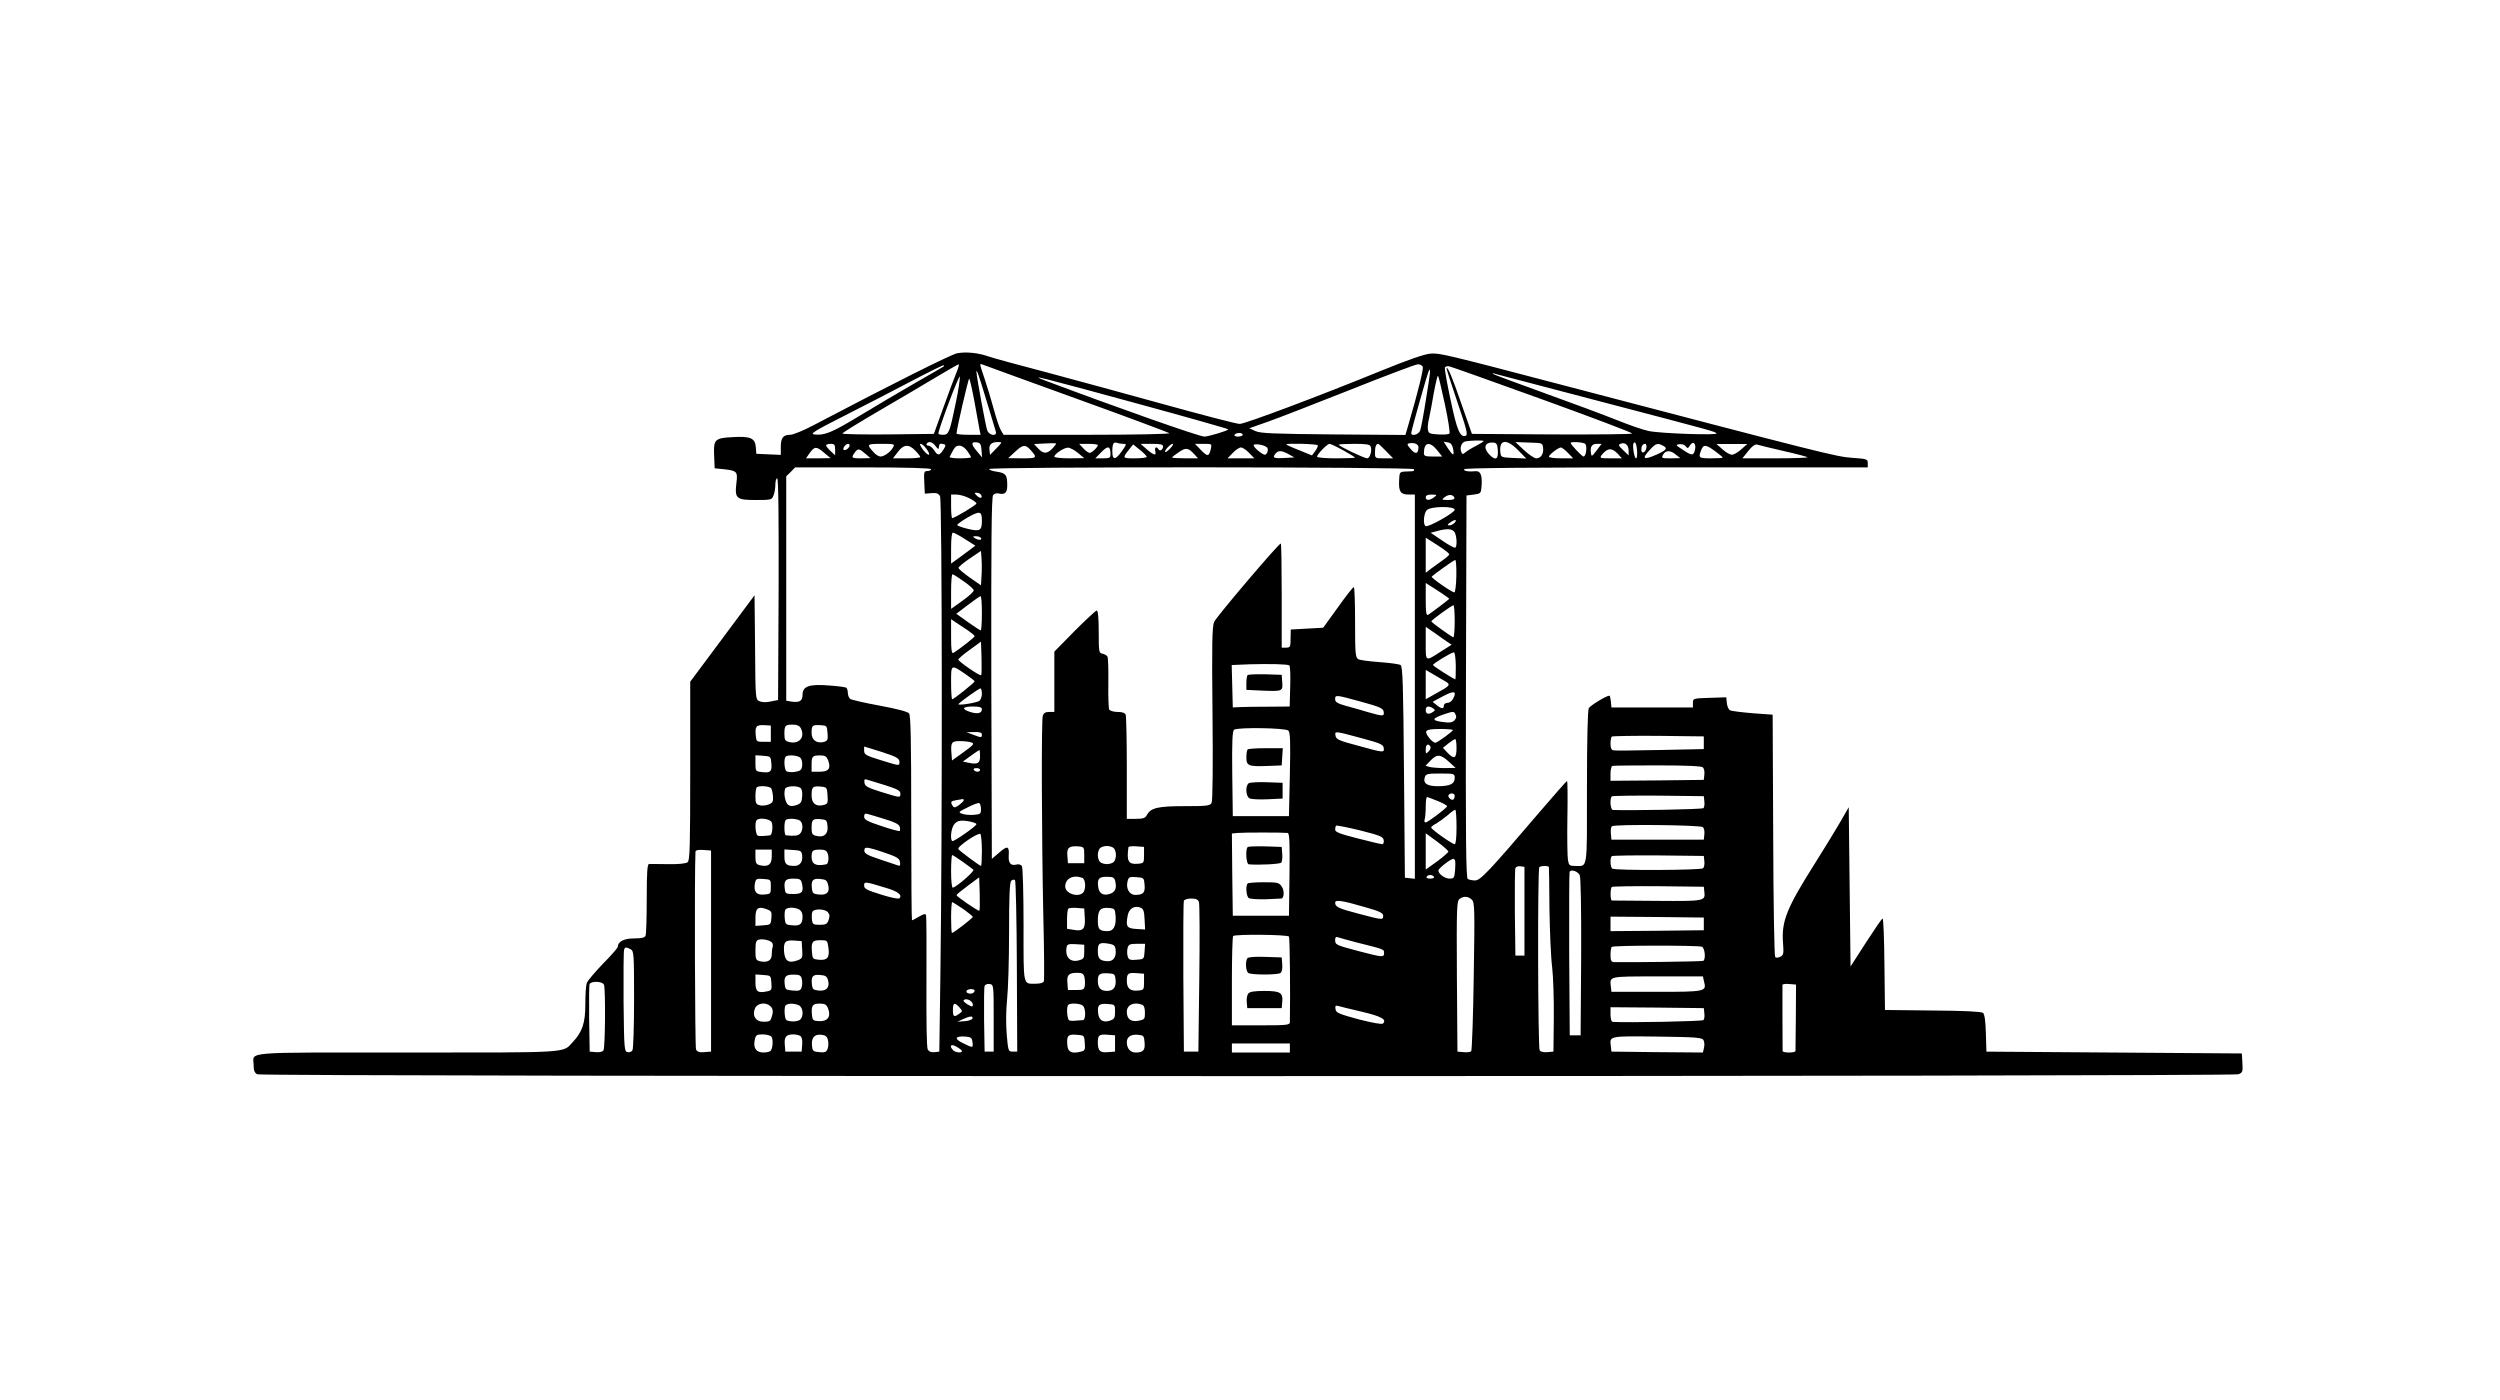 <?xml version="1.0" standalone="no"?>
<!DOCTYPE svg PUBLIC "-//W3C//DTD SVG 20010904//EN"
 "http://www.w3.org/TR/2001/REC-SVG-20010904/DTD/svg10.dtd">
<svg version="1.0" xmlns="http://www.w3.org/2000/svg"
 width="1380pt" height="773pt" viewBox="0 0 1380 773"
 preserveAspectRatio="xMidYMid meet">

<g transform="translate(0,773) scale(0.1,-0.1)"
fill="#000000" stroke="none">
<path d="M5283 5780 c-36 -8 -364 -172 -790 -396 -56 -30 -115 -54 -131 -54
-39 0 -52 -17 -52 -67 l0 -44 -67 3 -68 3 -3 38 c-4 49 -31 60 -129 54 -97 -5
-105 -13 -101 -101 l3 -71 50 -5 c73 -8 78 -13 70 -76 -10 -86 -1 -94 106 -94
87 0 90 1 99 26 6 14 10 41 10 60 0 19 5 34 10 34 7 0 9 -206 8 -612 l-3 -612
-40 -8 c-24 -6 -49 -5 -62 1 -23 10 -23 11 -25 298 l-3 287 -177 -238 -178
-239 0 -492 c0 -414 -2 -494 -14 -504 -9 -8 -49 -12 -108 -11 -51 1 -99 1
-105 1 -10 -1 -13 -46 -13 -190 0 -104 -3 -196 -6 -205 -5 -12 -20 -16 -64
-16 -56 0 -90 -18 -90 -47 0 -5 -36 -47 -81 -92 -44 -46 -85 -94 -90 -107 -5
-14 -8 -67 -8 -118 0 -102 -16 -152 -70 -209 -55 -60 -7 -57 -914 -57 -930 0
-847 7 -847 -70 0 -29 5 -42 20 -50 25 -14 10900 -13 10936 0 23 9 25 14 22
62 l-3 53 -705 5 -705 5 -3 102 c-2 68 -7 105 -16 112 -8 7 -107 12 -277 13
l-264 3 -3 253 c-1 138 -6 252 -10 252 -4 0 -45 -60 -92 -133 l-85 -132 -5
439 -5 440 -49 -85 c-27 -46 -87 -145 -134 -219 -160 -253 -188 -323 -180
-442 5 -61 3 -70 -14 -79 -12 -6 -24 -7 -29 -2 -5 5 -10 305 -11 673 l-3 665
-110 8 c-60 5 -117 12 -125 16 -8 4 -16 22 -18 40 l-3 32 -92 -3 c-91 -3 -92
-3 -92 -28 l0 -25 -225 0 -225 0 -3 33 c-2 17 -5 32 -8 32 -17 0 -105 -54
-114 -69 -6 -13 -10 -169 -10 -439 0 -464 5 -432 -65 -432 -31 0 -35 3 -40 33
-3 17 -5 123 -3 235 2 111 1 202 -2 201 -3 0 -71 -78 -152 -172 -280 -328
-326 -377 -356 -377 -15 0 -33 4 -40 8 -10 7 -12 226 -10 1063 l3 1054 40 5
c38 5 40 7 43 44 5 60 -5 87 -31 85 -41 -4 -69 1 -65 11 2 7 370 10 1116 10
l1112 0 0 23 c0 23 -4 24 -87 30 -87 6 -154 23 -1588 399 -663 174 -688 180
-740 176 -33 -3 -122 -34 -260 -90 -345 -141 -762 -298 -792 -298 -16 0 -197
47 -403 104 -206 57 -503 138 -660 180 -157 41 -303 81 -325 89 -57 20 -123
26 -172 17z m-74 -73 c-2 -2 -74 -43 -159 -92 -85 -49 -224 -131 -308 -182
-152 -92 -192 -108 -248 -101 -24 3 3 20 161 100 105 53 271 139 370 191 99
52 182 93 184 91 2 -2 2 -5 0 -7z m70 -35 c-11 -27 -44 -114 -72 -193 l-52
-144 -253 -3 c-138 -1 -252 1 -252 5 1 5 94 62 207 128 113 66 256 150 317
187 61 36 114 67 118 67 4 1 -2 -21 -13 -47z m661 -142 c278 -100 509 -187
515 -191 5 -5 -192 -9 -453 -9 l-462 0 -14 23 c-8 12 -26 65 -40 117 -14 52
-37 128 -51 169 -29 86 -29 85 -12 79 6 -3 239 -87 517 -188z m1914 175 c4
-13 -26 -137 -80 -321 l-16 -55 -396 3 c-333 3 -403 6 -431 18 l-35 16 105 37
c57 20 262 100 454 176 193 77 360 140 371 140 12 1 24 -6 28 -14z m660 -180
c273 -99 496 -183 496 -188 0 -4 -199 -6 -442 -5 l-443 3 -56 160 c-53 154
-77 211 -84 203 -2 -1 25 -85 59 -185 51 -150 60 -183 47 -188 -31 -12 -49 30
-84 199 -20 93 -34 173 -31 178 3 5 14 8 24 6 9 -2 241 -84 514 -183z m-642 5
c-13 -85 -28 -165 -33 -177 -9 -23 -49 -33 -49 -13 0 13 90 331 97 343 12 20
9 -7 -15 -153z m-2427 -10 c26 -85 49 -163 52 -172 8 -28 -35 -23 -47 5 -8 18
-60 301 -60 324 0 20 13 -18 55 -157z m-170 -18 c-33 -160 -38 -172 -70 -172
-14 0 -25 3 -25 7 0 24 116 331 118 314 2 -12 -8 -79 -23 -149z m3555 13 c649
-170 632 -166 645 -177 14 -12 -311 -1 -375 13 -30 6 -110 34 -177 61 -67 27
-247 94 -400 149 -152 55 -279 102 -282 105 -3 4 3 4 14 0 11 -3 270 -71 575
-151z m-854 -18 c18 -83 29 -156 25 -160 -5 -5 -32 -7 -62 -5 -48 3 -54 6 -57
27 -2 13 1 42 7 65 5 23 17 85 26 139 10 54 20 96 23 93 3 -3 20 -75 38 -159z
m-1708 8 c282 -77 512 -142 512 -145 0 -7 -110 -40 -132 -40 -28 0 -490 163
-883 311 -91 35 -14 15 503 -126z m-889 8 c13 -71 25 -140 28 -155 l6 -28 -67
0 c-36 0 -66 3 -66 7 0 22 65 303 70 303 3 0 16 -57 29 -127z m1481 -183 c0
-5 -12 -10 -26 -10 -14 0 -23 4 -19 10 3 6 15 10 26 10 10 0 19 -4 19 -10z
m1330 -35 c0 -2 -19 -14 -42 -26 -24 -12 -50 -28 -59 -36 -14 -12 -17 -12 -23
3 -9 24 2 52 22 57 24 6 102 8 102 2z m-3026 -27 c9 -12 17 -19 17 -15 1 4 2
12 3 17 1 11 10 14 29 7 8 -2 7 -11 -6 -30 -22 -33 -30 -34 -51 -2 -9 14 -23
25 -32 25 -8 0 -12 5 -9 10 10 17 33 11 49 -12z m254 -23 l3 -40 -29 35 c-33
38 -32 53 1 48 18 -2 23 -11 25 -43z m81 9 l-34 -35 -3 27 c-4 30 11 44 47 44
25 0 24 -1 -10 -36z m311 1 c-30 -31 -50 -32 -79 -1 l-23 25 58 3 c33 2 61 2
63 0 3 -1 -6 -13 -19 -27z m391 25 c19 0 18 -3 -8 -40 -36 -51 -53 -51 -53 -2
0 43 7 55 28 47 7 -3 23 -5 33 -5z m1629 -19 c-1 -37 -16 -41 -42 -11 -21 24
-23 30 -9 33 27 5 51 -4 51 -22z m191 -8 c8 -42 0 -41 -29 3 l-23 36 23 -4
c16 -2 24 -12 29 -35z m247 -10 c4 -50 -14 -57 -48 -21 -35 38 -23 69 25 65
16 -2 21 -10 23 -44z m112 2 l45 -46 -70 3 c-69 3 -70 4 -73 31 -8 72 34 77
98 12z m138 12 c4 -33 -13 -57 -38 -57 -10 0 -40 20 -67 45 l-48 45 75 -3 c74
-2 75 -2 78 -30z m231 24 c14 -9 7 -71 -8 -71 -8 0 -71 66 -71 75 0 8 64 5 79
-4z m241 -39 l0 -26 -30 29 c-27 26 -29 30 -13 36 24 9 43 -8 43 -39z m47 -3
c1 -21 -1 -39 -6 -39 -10 0 -21 70 -14 83 9 15 17 -4 20 -44z m319 7 c-8 -33
-17 -32 -68 2 -39 25 -40 27 -18 30 13 2 29 -3 35 -11 10 -14 13 -13 24 5 17
27 36 9 27 -26z m-4746 2 l0 -31 -25 23 c-14 13 -25 27 -25 32 0 4 11 8 25 8
21 0 25 -5 25 -32z m80 23 c0 -13 -26 -32 -33 -24 -8 7 11 33 24 33 5 0 9 -4
9 -9z m240 -10 c-13 -25 -49 -51 -70 -51 -9 0 -26 10 -37 23 -41 45 -39 47 42
47 72 0 75 -1 65 -19z m183 -7 c29 -39 15 -48 -16 -9 -16 21 -23 35 -15 35 7
0 21 -12 31 -26z m947 19 c0 -11 -33 -43 -45 -43 -6 0 -22 11 -35 25 l-23 25
51 0 c29 0 52 -3 52 -7z m270 -65 c0 -4 -29 -8 -65 -8 -71 0 -71 0 -30 52 l20
25 37 -30 c21 -17 38 -34 38 -39z m90 58 c0 -19 -17 -29 -25 -16 -11 18 -23
11 -18 -10 7 -27 -6 -25 -47 10 l-34 30 62 0 c47 0 62 -3 62 -14z m40 -11
c-13 -14 -26 -23 -28 -20 -7 7 29 45 41 45 6 0 0 -11 -13 -25z m224 -2 c-10
-44 -18 -45 -54 -8 l-34 35 47 0 c47 0 47 0 41 -27z m310 7 c10 -10 1 -40 -12
-40 -14 0 -62 40 -62 52 0 12 59 3 74 -12z m280 12 c2 -4 -4 -18 -14 -32 l-18
-24 -71 29 c-39 15 -71 30 -71 32 0 7 169 3 174 -5z m141 -28 c36 -20 65 -38
65 -40 0 -2 -47 -4 -105 -4 -58 0 -105 4 -105 9 0 13 56 71 69 71 6 0 40 -16
76 -36z m151 21 c9 -22 -4 -65 -19 -65 -16 0 -157 67 -157 75 0 3 38 5 85 5
67 0 87 -3 91 -15z m85 -25 l39 -40 -50 0 c-50 0 -50 0 -50 33 0 31 6 47 18
47 2 0 22 -18 43 -40z m282 5 l28 -35 -51 0 c-43 0 -50 3 -50 19 0 60 32 67
73 16z m880 -2 c-26 -34 -28 -35 -31 -14 -5 35 5 51 33 51 l26 0 -28 -37z
m275 15 c-4 -27 -28 -36 -28 -10 0 20 8 32 22 32 5 0 8 -10 6 -22z m93 11 c26
-13 18 -24 -38 -49 -73 -32 -83 -23 -34 29 31 34 42 37 72 20z m431 -19 c-18
-17 -41 -30 -52 -30 -11 0 -34 13 -52 30 l-33 29 85 0 85 0 -33 -29z m231 -9
c71 -16 131 -32 135 -35 3 -3 -77 -6 -177 -6 l-183 0 32 40 c21 27 38 39 49
36 9 -3 74 -19 144 -35z m-4790 1 c15 -15 27 -31 27 -35 0 -4 -34 -7 -76 -7
l-75 0 27 35 c32 43 61 45 97 7z m286 -1 c12 -16 21 -32 21 -35 0 -3 -27 -6
-61 -6 -33 0 -59 3 -57 8 27 54 33 62 54 62 14 0 31 -12 43 -29z m348 7 c41
-46 39 -48 -44 -48 l-78 1 37 34 c44 41 57 43 85 13z m443 -25 c0 -20 -5 -23
-42 -23 l-42 0 34 35 c36 37 50 33 50 -12z m3338 16 c23 -17 42 -33 42 -35 0
-2 -29 -4 -65 -4 -68 0 -71 3 -55 44 12 34 27 33 78 -5z m-4918 -9 l35 -29
-68 -1 -68 0 21 30 c27 37 37 37 80 0z m1400 0 l35 -29 -82 -1 c-46 0 -83 4
-83 9 0 15 53 50 75 50 11 0 36 -13 55 -29z m644 -9 l19 -21 -71 0 c-40 0 -72
2 -72 5 0 2 16 15 37 29 39 27 53 25 87 -13z m301 9 l29 -30 -74 0 -74 0 29
30 c16 17 36 30 45 30 9 0 29 -13 45 -30z m1760 0 l29 -30 -67 0 c-37 0 -67 4
-67 9 0 11 51 50 66 51 5 0 23 -13 39 -30z m-3878 -5 l28 -24 -53 -1 c-54 0
-56 3 -29 38 13 17 22 15 54 -13z m4153 0 l23 -25 -62 0 c-59 0 -62 1 -50 18
32 40 56 42 89 7z m-1817 -2 l32 -18 -54 -3 c-60 -4 -69 1 -51 23 16 20 34 19
73 -2z m2138 -3 l24 -19 -53 -1 c-50 0 -52 1 -42 20 14 25 41 26 71 0z m-4111
-80 c0 -5 -9 -10 -20 -10 -19 0 -21 -5 -18 -62 l3 -63 37 3 c28 2 39 -2 47
-17 12 -21 13 -1857 2 -2636 l-6 -430 -27 -3 c-18 -2 -30 3 -37 15 -6 12 -8
155 -7 373 1 195 0 361 -2 368 -3 9 -13 8 -39 -8 -19 -11 -36 -20 -39 -20 -2
0 -4 253 -4 563 0 436 -3 567 -12 579 -8 10 -67 25 -163 43 -82 15 -156 32
-162 37 -7 6 -13 21 -13 34 0 12 -4 25 -9 28 -5 3 -47 9 -94 12 -111 9 -147
-4 -147 -52 0 -35 -18 -44 -67 -36 l-23 4 0 620 0 619 25 24 24 25 376 0 c243
0 375 -4 375 -10z m2665 0 c3 -5 0 -10 -7 -11 -7 0 -26 -2 -43 -2 -29 -2 -30
-4 -32 -51 -3 -60 9 -76 53 -76 l34 0 0 -1061 0 -1060 -27 3 -28 3 -5 583 c-4
485 -7 584 -19 591 -8 5 -59 12 -115 16 -56 4 -109 11 -118 16 -16 9 -18 29
-18 204 0 107 -3 195 -7 194 -5 0 -44 -50 -88 -112 l-81 -112 -89 -5 -90 -5
-1 -50 c0 -46 -2 -50 -25 -50 l-24 0 0 288 c0 158 -2 287 -5 287 -12 0 -356
-405 -368 -433 -11 -25 -13 -124 -9 -507 3 -279 1 -482 -5 -492 -8 -16 -26
-18 -149 -18 -148 0 -187 -9 -209 -50 -8 -16 -21 -20 -60 -20 l-50 0 0 279 c0
154 -3 286 -6 295 -4 11 -19 16 -44 16 -22 0 -42 6 -47 13 -4 6 -6 73 -5 147
1 74 -1 140 -5 146 -4 7 -17 13 -28 16 -19 3 -20 11 -20 121 0 75 -4 117 -11
117 -5 0 -60 -51 -122 -113 l-112 -114 0 -166 0 -167 -29 0 c-21 0 -30 -6 -35
-22 -8 -31 -6 -667 3 -1098 5 -195 6 -361 3 -367 -2 -8 -21 -13 -42 -13 -75 0
-70 -23 -70 324 0 171 -4 317 -9 325 -5 8 -18 12 -29 9 -32 -9 -46 7 -44 47 4
55 -6 59 -51 20 l-42 -36 -3 997 c-1 757 1 1000 10 1011 6 8 20 12 31 9 34 -8
47 4 47 44 0 58 -7 68 -56 76 -24 3 -44 10 -44 15 0 13 2337 12 2345 -1z
m-2390 -141 c12 -19 -5 -23 -22 -6 -16 16 -16 17 -1 17 9 0 20 -5 23 -11z
m-65 -19 c22 -11 40 -24 40 -29 0 -9 -121 -81 -134 -81 -3 0 -6 29 -6 65 l0
65 30 0 c17 0 49 -9 70 -20z m2566 5 c-25 -19 -46 -19 -46 0 0 10 10 15 33 15
30 -1 31 -1 13 -15z m112 -2 c2 -9 -8 -13 -35 -13 -36 1 -37 1 -18 16 22 17
46 15 53 -3z m2 -67 c0 -16 -147 -99 -161 -90 -15 9 -10 71 7 88 21 22 154 23
154 2z m-2610 -61 c0 -54 -11 -60 -75 -45 -31 7 -58 17 -61 21 -2 4 24 23 58
43 68 38 78 35 78 -19z m2610 -10 c-7 -8 -20 -15 -29 -15 -13 1 -13 3 3 15 26
19 42 19 26 0z m0 -54 c12 -23 14 -78 3 -84 -5 -3 -37 15 -72 39 l-64 43 34 9
c56 16 87 14 99 -7z m-2703 -37 l57 -36 -25 -19 c-13 -10 -43 -32 -66 -49
l-43 -31 0 85 c0 53 4 86 10 86 6 0 36 -16 67 -36z m88 6 c8 -13 -15 -13 -35
0 -12 8 -11 10 7 10 12 0 25 -4 28 -10z m2548 -58 c20 -14 37 -28 37 -32 0 -4
-17 -19 -37 -33 -21 -15 -50 -36 -65 -47 l-28 -22 0 97 0 97 28 -18 c15 -9 44
-28 65 -42z m-2545 -152 l-3 -51 -62 43 c-34 24 -62 48 -62 53 0 6 28 29 62
52 l62 42 3 -44 c2 -24 2 -67 0 -95z m2621 0 c-1 -49 -6 -90 -11 -90 -14 0
-130 81 -125 87 15 15 123 92 130 92 4 1 7 -39 6 -89z m-2719 -29 c30 -21 55
-43 55 -50 0 -7 -28 -33 -62 -57 l-63 -45 0 95 c0 53 3 96 8 96 4 0 32 -18 62
-39z m2643 -69 c20 -14 37 -26 37 -27 0 -3 -99 -78 -117 -89 -10 -5 -13 14
-13 85 l0 91 28 -18 c15 -9 44 -28 65 -42z m-2543 -107 c0 -52 -3 -95 -6 -95
-4 0 -35 21 -71 46 l-64 46 63 48 c35 26 66 49 71 49 4 1 7 -42 7 -94z m2610
-46 c0 -50 -4 -89 -8 -87 -16 7 -122 83 -121 88 0 7 112 88 122 89 4 1 7 -40
7 -90z m-2687 -49 c20 -14 37 -28 37 -32 0 -6 -83 -71 -117 -92 -10 -5 -13 15
-13 89 l0 97 28 -19 c15 -10 44 -29 65 -43z m2646 -63 l24 -16 -57 -36 c-90
-58 -86 -60 -86 44 l0 91 48 -33 c26 -19 58 -41 71 -50z m-2573 -184 c-6 -7
-126 76 -126 86 0 5 28 29 63 54 l62 45 3 -90 c1 -50 1 -93 -2 -95z m2620 52
c0 -41 -1 -75 -2 -75 -9 0 -124 74 -124 79 0 8 100 69 115 70 6 1 10 -30 11
-74z m-919 2 c5 -3 7 -55 5 -116 l-3 -111 -112 -1 c-62 0 -132 -1 -157 -2
l-45 -2 -3 117 -3 117 98 4 c110 3 209 1 220 -6z m-1785 -50 c26 -18 48 -35
48 -38 0 -7 -115 -99 -124 -99 -3 0 -6 41 -6 91 0 104 -2 103 82 46z m2651
-41 c25 -16 19 -23 -51 -61 l-62 -35 0 81 0 81 48 -28 c26 -15 55 -32 65 -38z
m-2563 -65 c0 -16 -6 -33 -13 -39 -14 -12 -126 -29 -116 -18 15 16 113 86 121
86 4 0 8 -13 8 -29z m2600 -30 c-6 -12 -20 -21 -30 -21 -11 0 -20 -7 -20 -15
0 -20 -13 -19 -40 3 l-22 18 58 31 c62 33 78 28 54 -16z m-505 -15 c102 -28
120 -36 123 -55 4 -26 -3 -26 -87 -2 -36 11 -92 27 -123 35 -46 13 -58 21 -58
36 0 26 3 25 145 -14z m-2095 -41 c0 -23 -24 -28 -65 -15 -50 16 -43 30 15 30
38 0 50 -4 50 -15z m2490 5 c13 -9 13 -11 0 -20 -24 -16 -40 -12 -40 10 0 22
16 26 40 10z m118 -67 c-13 -12 -27 -14 -68 -8 -60 8 -56 20 17 44 45 15 49
15 57 -2 7 -13 5 -22 -6 -34z m-3773 -73 l0 -45 -40 0 c-38 0 -40 2 -43 33 -5
52 2 61 45 59 l38 -2 0 -45z m165 31 c26 -50 -8 -91 -64 -77 -22 5 -26 12 -26
45 0 46 4 51 46 51 23 0 37 -6 44 -19z m148 -28 c3 -38 0 -43 -22 -49 -38 -9
-66 11 -66 50 0 42 4 45 49 43 35 -2 36 -3 39 -44z m2544 14 c10 -11 12 -61 8
-243 l-5 -229 -155 0 -155 0 -3 234 c-2 181 1 236 10 243 23 14 285 10 300 -5z
m908 3 c-1 -8 -86 -70 -97 -70 -16 0 -56 48 -50 62 3 10 26 14 76 14 39 0 71
-3 71 -6z m-2600 -25 c0 -18 -4 -18 -50 0 l-35 13 43 1 c31 1 42 -3 42 -14z
m2111 -24 c88 -24 104 -31 107 -49 4 -28 1 -28 -143 12 -106 28 -120 35 -123
55 -4 27 -8 27 159 -18z m1874 -21 l0 -35 -241 -5 c-133 -3 -248 -4 -258 -2
-11 2 -16 14 -16 36 0 18 3 36 7 40 4 3 119 5 257 4 l251 -3 0 -35z m-1365
-30 c0 -58 -13 -64 -51 -24 l-24 26 30 24 c17 13 33 24 38 24 4 0 7 -22 7 -50z
m-2676 31 c16 -6 9 -14 -45 -53 l-64 -46 -3 40 c-5 60 1 68 50 67 24 0 51 -4
62 -8z m2532 -22 c3 -6 -1 -18 -10 -27 -15 -15 -16 -14 -16 11 0 27 13 36 26
16z m-2976 -48 c32 -12 45 -22 45 -36 0 -24 3 -24 -107 10 -78 24 -88 30 -88
51 l0 23 53 -16 c28 -8 72 -23 97 -32z m490 -5 c0 -39 -13 -47 -61 -37 l-34 7
44 32 c24 18 46 32 48 32 1 0 3 -15 3 -34z m-1152 -40 c4 -45 -5 -54 -53 -48
-34 4 -35 5 -35 49 l0 44 43 -3 c41 -3 42 -4 45 -42z m161 30 c7 -8 11 -27 9
-43 -3 -23 -9 -29 -40 -34 -21 -3 -42 -1 -48 5 -11 11 -14 69 -3 79 12 13 70
7 82 -7z m152 -12 c17 -46 4 -64 -47 -64 l-44 0 0 38 c0 47 4 52 47 52 27 0
35 -5 44 -26z m3427 -9 l37 -34 -60 -1 c-33 0 -70 3 -83 6 l-23 7 27 28 c36
38 56 36 102 -6z m1402 -31 c7 -7 10 -24 8 -40 l-3 -29 -257 -3 -258 -2 0 39
c0 22 5 41 10 43 6 2 118 3 250 3 164 0 243 -4 250 -11z m-3990 -14 c0 -5 -6
-10 -14 -10 -8 0 -18 5 -21 10 -3 6 3 10 14 10 12 0 21 -4 21 -10z m2620 -45
c0 -32 -26 -45 -93 -45 -60 0 -83 16 -72 50 6 18 15 20 86 20 77 0 79 -1 79
-25z m-3142 -40 c66 -21 82 -30 82 -45 0 -25 3 -25 -105 8 -76 24 -91 32 -93
51 -3 18 0 22 15 17 10 -3 55 -17 101 -31z m-631 -17 c4 -7 9 -28 10 -46 2
-27 -3 -35 -25 -43 -14 -6 -37 -8 -49 -4 -20 5 -23 12 -23 49 0 23 3 46 7 49
11 12 71 8 80 -5z m161 3 c8 -5 12 -23 10 -47 -2 -32 -8 -40 -31 -48 -19 -7
-34 -7 -45 0 -17 11 -28 64 -18 90 6 15 63 19 84 5z m150 -42 c3 -43 1 -47
-23 -53 -41 -10 -65 9 -65 53 0 47 6 53 50 49 34 -3 35 -4 38 -49z m3462 -2
c0 -8 -3 -17 -7 -20 -9 -9 -34 13 -27 24 8 14 34 11 34 -4z m1378 -31 c2 -16
0 -32 -5 -37 -7 -7 -412 -14 -500 -10 -14 1 -18 62 -6 75 4 3 119 5 257 4
l251 -3 3 -29z m-1471 2 c30 -12 52 -25 51 -29 -5 -12 -107 -89 -119 -89 -6 0
-8 7 -5 16 3 9 6 40 6 70 0 30 3 54 7 54 4 0 31 -10 60 -22z m-2617 5 c0 -5
-12 -16 -26 -27 -22 -15 -28 -16 -35 -5 -14 22 -11 27 19 32 15 2 30 5 35 6 4
0 7 -2 7 -6z m95 -49 c0 -27 -3 -29 -40 -32 -23 -2 -51 1 -64 6 -23 8 -21 10
30 35 29 15 58 26 64 24 5 -2 10 -17 10 -33z m2625 -99 c0 -60 -4 -95 -10 -95
-14 0 -130 82 -130 92 0 4 12 14 28 22 15 9 43 29 62 45 19 17 38 31 43 31 4
0 7 -43 7 -95z m-3158 44 c55 -16 80 -29 84 -42 3 -10 3 -21 1 -24 -3 -3 -49
9 -101 27 -79 26 -96 35 -96 52 0 15 5 19 18 15 9 -2 52 -15 94 -28z m-623
-17 c9 -18 4 -71 -8 -73 -39 -5 -58 -5 -68 -2 -13 5 -18 75 -6 86 14 15 72 7
82 -11z m159 6 c16 -16 15 -53 -2 -70 -11 -12 -32 -14 -78 -9 -10 1 -11 75 -1
84 11 12 68 8 81 -5z m150 -30 c4 -43 -21 -63 -63 -52 -21 5 -25 12 -25 43 0
47 6 53 50 49 33 -3 35 -6 38 -40z m791 26 c17 -4 31 -10 31 -13 0 -12 -128
-100 -134 -94 -12 12 -6 69 10 91 16 23 39 27 93 16z m2279 -102 c2 -12 -2
-22 -8 -22 -7 0 -68 14 -136 32 -96 24 -124 35 -124 48 0 9 2 19 5 22 3 3 63
-9 133 -26 111 -28 127 -35 130 -54z m1762 72 c7 -7 10 -24 8 -40 l-3 -29
-255 0 -255 0 -3 34 c-2 19 1 37 6 40 19 12 490 7 502 -5z m-3980 -131 c0 -46
-2 -83 -5 -83 -7 0 -120 84 -125 93 -8 14 114 95 122 83 4 -6 8 -48 8 -93z
m1688 99 c10 -2 12 -52 10 -229 l-3 -228 -155 0 -155 0 -3 227 -2 227 32 3
c32 3 250 3 276 0z m887 -103 c0 -4 -28 -29 -62 -54 l-63 -45 0 100 0 100 63
-46 c34 -25 62 -50 62 -55z m-3027 -58 c3 -17 0 -22 -10 -19 -7 3 -50 17 -95
32 -85 28 -98 37 -90 61 5 10 25 7 99 -18 80 -27 93 -35 96 -56z m1017 39 l0
-45 -45 0 -45 0 -3 39 c-4 46 8 57 58 54 34 -3 35 -4 35 -48z m163 38 c7 -7
12 -24 12 -38 0 -14 -5 -31 -12 -38 -7 -7 -24 -12 -38 -12 -14 0 -31 5 -38 12
-7 7 -12 24 -12 38 0 14 5 31 12 38 7 7 24 12 38 12 14 0 31 -5 38 -12z m167
-38 c0 -44 -1 -45 -33 -48 -53 -5 -64 13 -53 91 1 5 20 7 44 5 l42 -3 0 -45z
m-2390 -530 l0 -555 -37 -3 c-27 -2 -39 1 -46 15 -6 13 -9 972 -3 1091 1 9 14
12 44 10 l42 -3 0 -555z m335 521 c0 -44 -20 -58 -66 -47 -20 5 -24 12 -24 46
l0 40 45 0 45 0 0 -39z m168 6 c4 -35 -13 -57 -43 -57 -44 0 -55 10 -55 52 l0
39 48 -3 c43 -3 47 -5 50 -31z m141 11 c8 -23 4 -57 -8 -59 -57 -12 -81 0 -81
41 0 35 6 40 47 40 26 0 36 -5 42 -22z m745 -45 c28 -20 55 -40 59 -44 9 -7
-97 -99 -114 -99 -5 0 -9 41 -9 90 0 50 3 90 6 90 4 0 29 -17 58 -37z m4094 3
c2 -16 -1 -33 -7 -39 -11 -11 -483 -13 -501 -2 -11 7 -14 58 -3 69 4 3 119 5
257 4 l251 -3 3 -29z m-1376 4 c2 -6 2 -31 0 -55 -4 -41 -6 -45 -30 -45 -27 0
-62 25 -62 45 0 11 66 63 82 64 3 1 8 -4 10 -9z m383 -280 l0 -245 -25 0 -25
0 -3 235 c-1 129 0 241 3 248 3 7 15 12 27 10 l23 -3 0 -245z m135 243 c1 -5
2 -109 3 -233 2 -124 8 -268 15 -320 6 -52 10 -178 9 -280 l-2 -185 -34 -3
c-20 -2 -37 2 -42 10 -10 15 -12 1002 -2 1011 9 9 53 9 53 0z m170 -44 c6 -11
9 -182 8 -451 l-3 -433 -30 0 -30 0 -3 445 c-1 245 0 450 2 457 7 16 45 4 56
-18z m-805 -9 c4 -6 -5 -10 -20 -10 -15 0 -24 4 -20 10 3 6 12 10 20 10 8 0
17 -4 20 -10z m-2509 -187 c-5 -5 -126 78 -126 86 1 4 29 27 63 52 l62 46 3
-90 c1 -49 1 -92 -2 -94z m568 181 c19 -7 22 -64 4 -82 -28 -28 -98 -4 -98 34
0 45 44 67 94 48z m182 -18 c9 -39 1 -60 -29 -70 -36 -13 -61 2 -65 38 -6 45
4 56 47 56 35 0 42 -4 47 -24z m162 -20 c4 -43 -7 -56 -51 -56 -33 0 -53 35
-43 75 6 24 11 26 49 23 41 -3 42 -4 45 -42z m-2063 -11 c0 -39 -1 -40 -37
-43 -43 -4 -59 16 -51 61 5 26 9 28 47 25 41 -3 41 -3 41 -43z m171 21 c12
-49 2 -61 -46 -61 -42 0 -45 2 -48 28 -6 46 4 57 47 57 35 0 42 -4 47 -24z
m145 -10 c11 -40 -5 -58 -50 -54 -31 3 -36 7 -39 31 -6 47 4 59 45 55 31 -3
38 -7 44 -32z m1042 -452 l2 -469 -25 0 c-24 0 -25 3 -33 95 -5 59 -4 132 2
193 6 54 11 220 11 370 0 199 3 276 12 285 7 7 16 8 21 3 4 -4 9 -219 10 -477z
m-720 434 c65 -19 90 -40 71 -57 -5 -5 -51 5 -101 21 -78 24 -93 32 -93 49 0
24 2 24 123 -13z m4515 -21 c6 -51 2 -52 -260 -50 -133 1 -246 2 -250 2 -10 1
-10 65 -1 75 4 3 119 5 257 4 l251 -3 3 -28z m-1283 -44 c15 -15 16 -52 10
-422 -3 -223 -10 -410 -14 -414 -5 -5 -24 -7 -42 -5 l-34 3 -3 415 c-2 381 -1
416 15 428 23 17 48 15 68 -5z m-1507 -12 c4 -11 5 -201 2 -423 l-5 -403 -40
0 -40 0 -3 410 c-1 225 0 416 3 422 2 7 20 13 40 13 26 0 38 -5 43 -19z m922
-30 c78 -22 95 -31 95 -47 0 -23 -3 -23 -135 12 -112 29 -130 38 -130 61 0 18
37 13 170 -26z m-2224 -8 c29 -21 54 -41 54 -44 0 -7 -106 -89 -115 -89 -3 0
-5 38 -5 85 0 47 3 85 6 85 3 0 30 -17 60 -37z m1002 -57 l3 -57 -48 3 c-53 3
-60 13 -48 75 7 37 36 56 70 43 16 -6 21 -18 23 -64z m-2083 54 c23 -9 26 -15
23 -47 -3 -37 -4 -38 -45 -41 l-43 -3 0 45 c0 54 15 65 65 46z m176 0 c12 -7
19 -21 19 -38 0 -43 -13 -54 -56 -50 -36 3 -39 5 -42 36 -2 19 -1 40 2 48 6
16 49 18 77 4z m1577 -46 c4 -62 -9 -76 -61 -67 l-37 6 0 52 c0 28 3 55 7 59
4 4 25 6 48 4 l40 -3 3 -51z m170 9 c4 -53 -11 -83 -43 -83 -46 0 -55 9 -55
59 0 57 14 73 60 69 33 -3 35 -5 38 -45z m-1588 21 c10 -11 11 -23 4 -42 -8
-23 -15 -27 -49 -27 -36 0 -40 3 -43 28 -2 16 -1 35 2 43 7 19 70 18 86 -2z
m4835 -64 l0 -35 -257 -3 -258 -2 0 40 0 40 258 -2 257 -3 0 -35z m-2290 -70
c5 -8 8 -317 5 -472 0 -16 -14 -18 -160 -18 l-160 0 0 243 c0 134 3 247 7 250
11 11 301 8 308 -3z m368 -31 c160 -40 157 -39 157 -59 0 -26 -7 -25 -138 9
-128 34 -132 35 -132 63 0 14 5 18 16 14 8 -3 52 -15 97 -27z m-3221 -3 c4 -6
6 -17 3 -24 -3 -8 -5 -26 -5 -42 0 -32 -25 -46 -66 -36 -22 6 -24 12 -24 60 0
44 4 55 18 59 23 6 65 -4 74 -17z m166 -39 c3 -43 1 -48 -25 -58 -49 -18 -70
-5 -75 46 -4 56 6 67 57 63 l40 -3 3 -48z m145 11 c7 -54 -6 -70 -52 -66 -34
3 -36 5 -39 42 -5 56 2 66 46 66 39 0 39 -1 45 -42z m1585 -10 c5 -41 -13 -66
-45 -64 -42 2 -53 14 -53 56 0 43 8 49 59 41 30 -5 37 -11 39 -33z m-173 -12
c0 -35 -3 -40 -29 -47 -49 -14 -79 19 -68 74 3 15 12 17 50 15 l47 -3 0 -39z
m333 2 c-3 -43 -3 -43 -45 -46 -35 -3 -42 0 -48 18 -4 12 -4 32 -1 46 6 21 12
24 52 24 l45 0 -3 -42z m3076 26 c17 -6 23 -69 8 -78 -7 -4 -412 -9 -494 -7
-14 1 -18 10 -18 39 0 21 3 42 7 45 8 9 476 9 497 1z m-5913 -14 c18 -10 19
-24 19 -278 0 -147 -4 -273 -9 -280 -5 -8 -17 -12 -27 -10 -18 3 -19 18 -22
278 -1 151 0 280 3 287 5 16 11 16 36 3z m2505 -154 c3 -13 4 -35 2 -47 -3
-21 -8 -24 -48 -24 l-45 0 -3 39 c-4 44 7 56 55 56 26 0 34 -5 39 -24z m172
-14 c4 -41 -12 -62 -47 -62 -36 0 -51 17 -51 56 0 37 10 44 60 41 32 -2 35 -5
38 -35z m157 -12 c0 -44 -1 -45 -33 -48 -43 -4 -62 12 -62 53 0 41 6 47 55 43
l40 -3 0 -45z m-2057 -6 c3 -39 1 -42 -27 -47 -49 -10 -61 0 -61 50 l0 44 43
-3 c42 -3 42 -3 45 -44z m168 22 c3 -14 3 -34 -1 -46 -6 -18 -13 -21 -48 -18
-38 3 -42 6 -45 31 -6 46 4 57 47 57 35 0 42 -4 47 -24z m145 -8 c10 -39 -9
-60 -51 -56 -30 3 -35 7 -38 31 -6 47 4 59 45 55 30 -2 38 -8 44 -30z m4835
-5 c15 -57 10 -58 -262 -58 l-249 0 -3 28 c-7 59 -14 57 257 57 l251 0 6 -27z
m-6072 -19 c9 -24 7 -347 -3 -362 -5 -8 -22 -12 -42 -10 l-34 3 -3 180 c-1 98
0 185 2 192 8 19 72 17 80 -3z m2151 -184 l0 -185 -25 0 -25 0 -3 175 c-1 96
0 180 3 188 3 7 15 12 27 10 23 -3 23 -4 23 -188z m4428 5 c-1 -99 -2 -183 -2
-187 -1 -5 -17 -8 -36 -8 -19 0 -35 3 -35 8 -1 12 -1 356 -1 365 1 5 18 7 38
5 l37 -3 -1 -180z m-4533 146 c0 -5 -6 -11 -12 -14 -18 -6 -39 3 -32 14 7 12
44 12 44 0z m-10 -77 c0 -13 -4 -13 -30 2 -19 12 -26 21 -18 25 16 10 48 -8
48 -27z m-1116 -10 c11 -10 14 -24 10 -42 -10 -40 -12 -42 -50 -42 -43 0 -64
34 -46 75 14 29 61 35 86 9z m157 6 c23 -13 26 -62 5 -79 -8 -7 -30 -11 -48
-9 -29 3 -33 7 -36 36 -2 19 -1 40 2 48 6 16 49 18 77 4z m160 -17 c17 -45 -2
-71 -48 -70 -35 2 -38 4 -41 35 -5 51 3 62 43 62 29 0 37 -5 46 -27z m725 6
c18 -20 18 -21 -1 -35 -29 -21 -35 -17 -35 21 0 40 9 44 36 14z m682 9 c16
-16 16 -78 0 -79 -7 0 -24 -2 -38 -3 -14 -2 -31 -1 -37 1 -13 5 -18 75 -6 86
11 12 68 8 81 -5z m177 -33 c0 -34 -4 -41 -28 -49 -36 -13 -61 2 -65 38 -6 48
4 57 50 54 43 -3 43 -3 43 -43z m149 39 c11 -4 16 -19 16 -44 0 -36 -2 -38
-37 -45 -41 -7 -63 10 -63 50 0 38 39 56 84 39z m1214 -39 c109 -26 138 -43
116 -65 -6 -6 -59 4 -134 23 -110 30 -125 36 -128 56 -3 18 0 22 15 18 10 -3
69 -18 131 -32z m1890 -9 c2 -16 0 -32 -5 -37 -7 -7 -416 -15 -500 -10 -8 1
-13 16 -13 41 l0 40 258 -2 257 -3 3 -29z m-4040 -28 c-3 -7 -22 -14 -44 -15
l-39 -3 30 14 c38 18 58 19 53 4z m-1110 -100 c10 -13 9 -59 -3 -77 -3 -6 -22
-11 -40 -11 -41 0 -58 24 -49 69 6 28 10 31 44 31 21 0 42 -6 48 -12z m160 3
c8 -5 12 -23 10 -47 l-3 -39 -45 0 -45 0 -3 39 c-4 43 8 56 48 56 14 0 31 -4
38 -9z m152 -21 c4 -14 3 -36 -1 -48 -7 -20 -15 -23 -46 -20 -35 3 -38 6 -41
36 -4 43 13 64 51 60 23 -2 32 -9 37 -28z m1418 -17 c3 -38 0 -43 -21 -48 -50
-13 -72 -3 -75 33 -5 54 2 64 50 60 43 -3 43 -3 46 -45z m167 -3 l0 -45 -39
-3 c-44 -4 -56 7 -56 54 0 40 7 46 55 42 l40 -3 0 -45z m163 6 c4 -43 -7 -56
-50 -56 -29 0 -48 23 -48 57 0 29 22 44 60 41 33 -3 35 -5 38 -42z m-950 2 c4
-34 4 -34 -53 -6 -50 24 -44 40 15 36 30 -3 35 -7 38 -30z m4035 11 c5 -9 7
-28 3 -43 l-6 -26 -253 2 -252 3 -3 28 c-7 59 -15 58 254 55 213 -3 248 -5
257 -19z m-4093 -61 c0 -12 -35 -9 -48 4 -25 25 -13 38 18 20 16 -9 30 -20 30
-24z m1810 17 l0 -25 -160 0 -160 0 0 25 0 25 160 0 160 0 0 -25z"/>
<path d="M6887 4004 c-4 -4 -7 -24 -7 -45 l0 -37 83 -4 c116 -5 119 -4 115 46
l-3 41 -91 3 c-49 1 -93 -1 -97 -4z"/>
<path d="M6887 3593 c-4 -3 -7 -23 -7 -44 0 -47 12 -51 120 -47 l75 3 3 48 3
47 -94 0 c-51 0 -97 -3 -100 -7z"/>
<path d="M6894 3407 c-21 -12 -18 -74 4 -84 9 -5 54 -7 100 -5 l82 4 0 43 0
44 -86 3 c-47 2 -92 -1 -100 -5z"/>
<path d="M6887 3054 c-13 -13 -8 -94 6 -95 55 -5 171 1 179 9 5 5 8 27 6 48
l-3 39 -90 3 c-50 1 -94 0 -98 -4z"/>
<path d="M6887 2853 c-12 -11 -8 -70 6 -80 6 -5 48 -8 92 -7 44 2 83 4 87 4
16 0 19 43 4 65 -15 23 -22 25 -100 25 -45 0 -86 -3 -89 -7z"/>
<path d="M6885 2440 c-12 -19 -8 -72 6 -81 18 -11 160 -11 177 0 8 5 12 23 10
47 l-3 39 -92 3 c-56 2 -94 -1 -98 -8z"/>
<path d="M6891 2246 c-7 -8 -11 -30 -9 -48 l3 -33 95 0 95 0 3 33 c5 52 -10
62 -98 62 -55 0 -81 -4 -89 -14z"/>
</g>
</svg>
